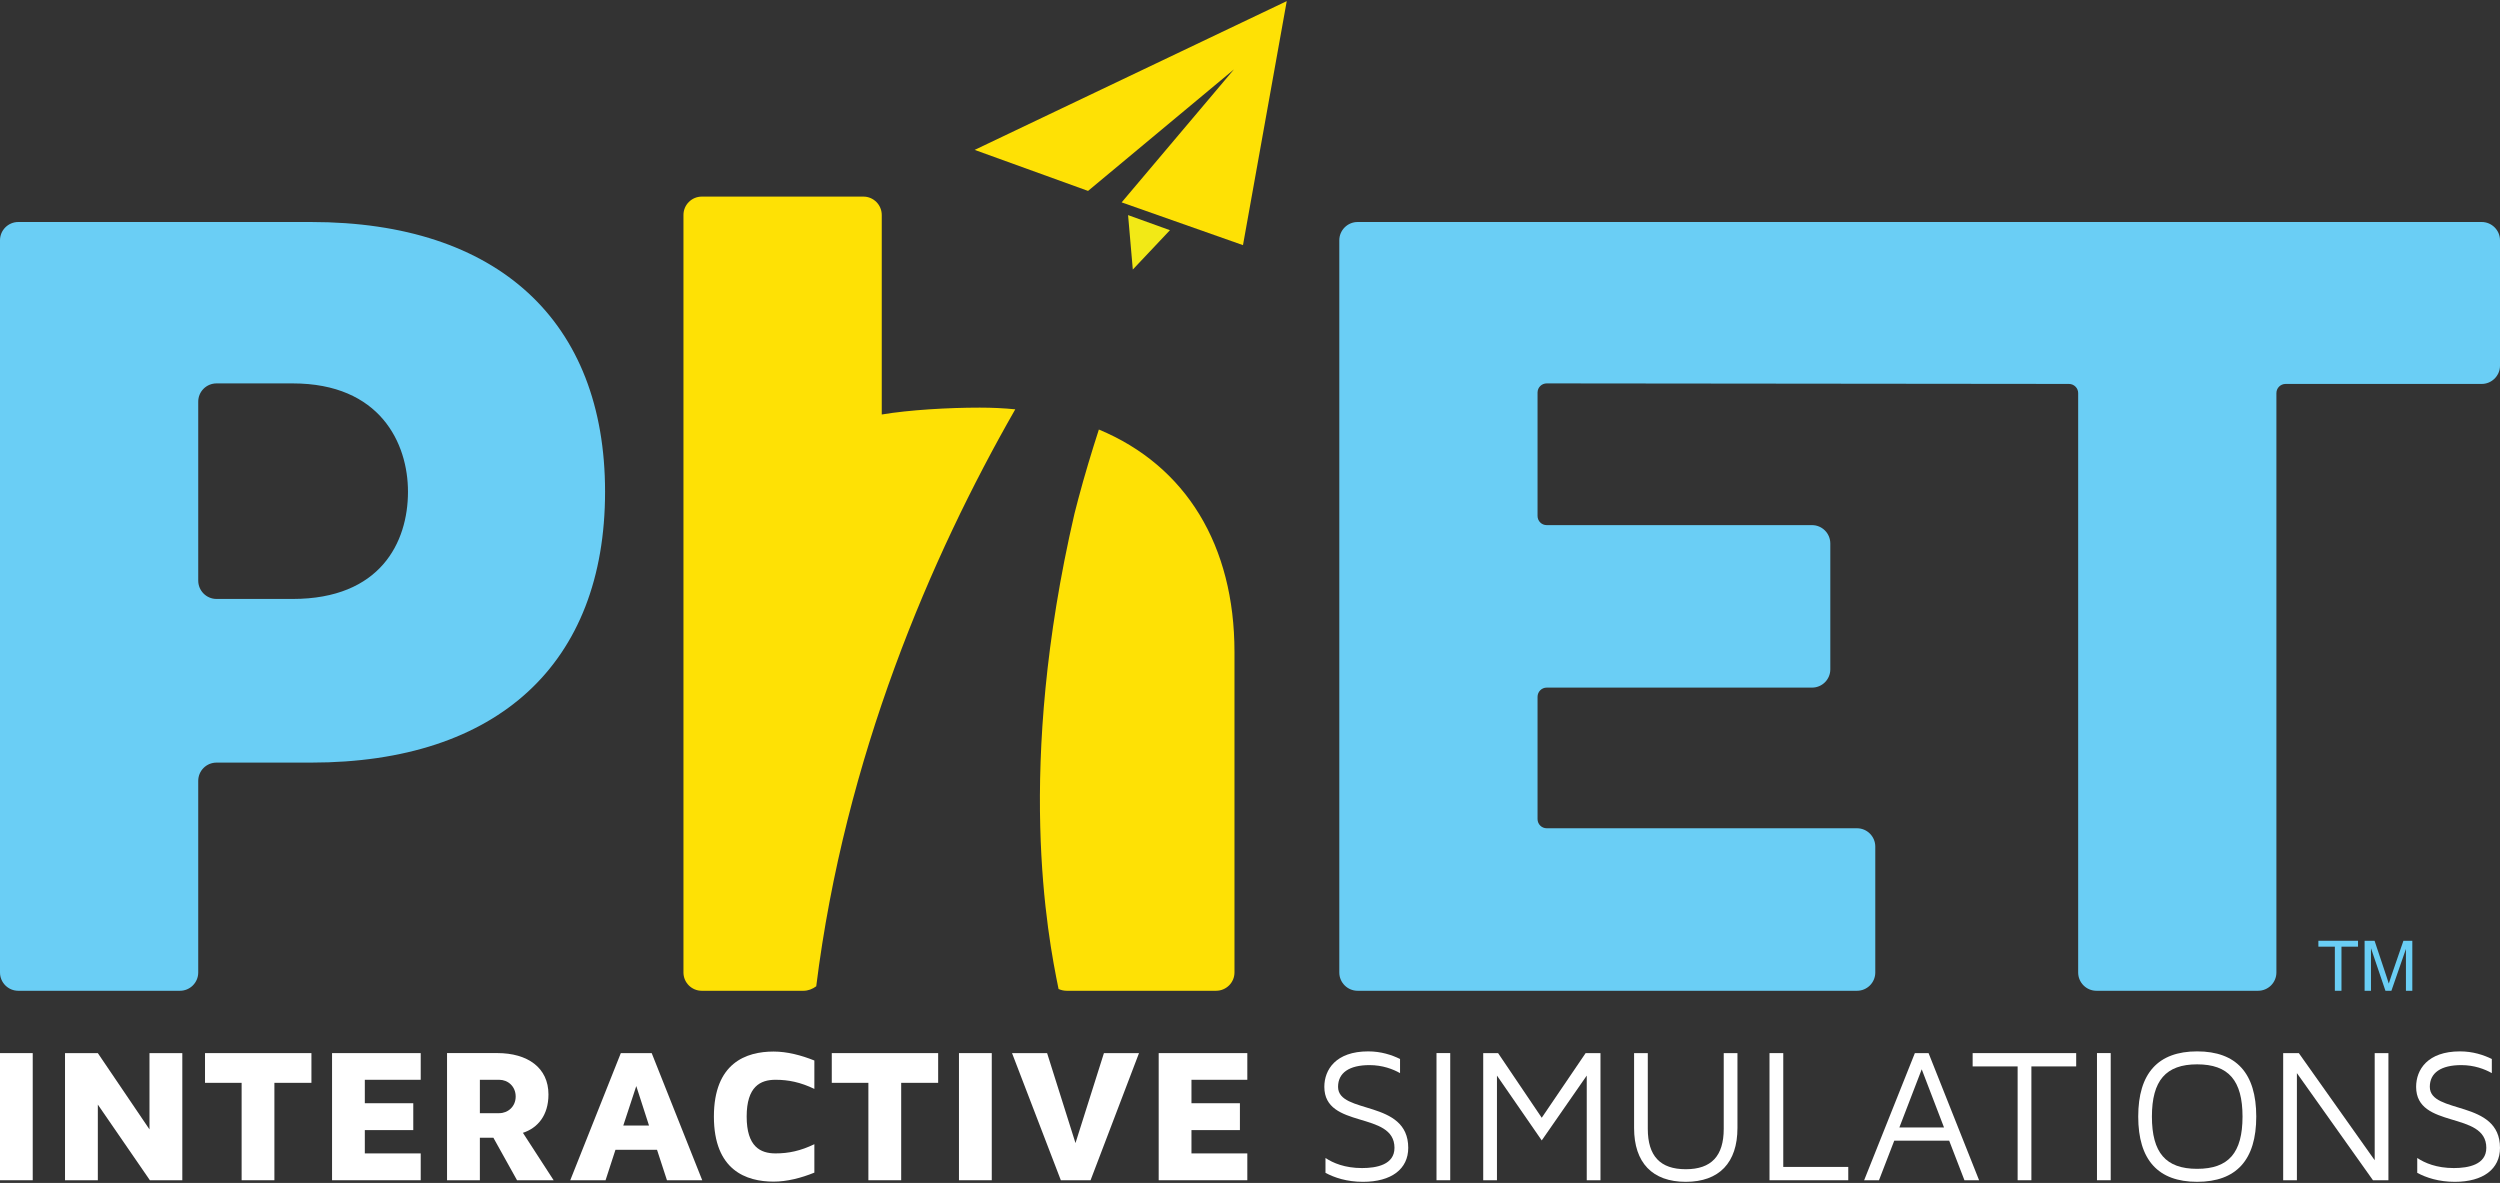 <?xml version="1.0" encoding="utf-8"?>
<!-- Generator: Adobe Illustrator 16.0.4, SVG Export Plug-In . SVG Version: 6.00 Build 0)  -->
<!DOCTYPE svg PUBLIC "-//W3C//DTD SVG 1.1//EN" "http://www.w3.org/Graphics/SVG/1.1/DTD/svg11.dtd">
<svg version="1.1" id="Layer_1" xmlns="http://www.w3.org/2000/svg" xmlns:xlink="http://www.w3.org/1999/xlink" x="0px" y="0px"
	 width="569.562px" height="269.505px" viewBox="0 0 569.562 269.505" enable-background="new 0 0 569.562 269.505"
	 xml:space="preserve">
<rect x="0" y="0" width="569.562" height="269.505" fill="#333333" stroke="none"/>
<g>
	<g>
		<rect y="239.925" fill="#FFFFFF" width="7.455" height="28.963"/>
		<polygon fill="#FFFFFF" points="34.056,257.304 22.288,239.925 14.812,239.925 14.812,268.888 22.288,268.888 22.288,251.649 
			34.15,268.888 41.535,268.888 41.535,239.925 34.056,239.925 		"/>
		<polygon fill="#FFFFFF" points="46.707,246.696 55.048,246.696 55.048,268.888 62.514,268.888 62.514,246.696 70.951,246.696 
			70.951,239.925 46.707,239.925 		"/>
		<polygon fill="#FFFFFF" points="75.649,268.888 95.848,268.888 95.848,262.775 83.114,262.775 83.114,257.464 94.154,257.464 
			94.154,251.342 83.114,251.342 83.114,246.002 95.848,246.002 95.848,239.925 75.649,239.925 		"/>
		<path fill="#FFFFFF" d="M124.953,249.347c0-6.122-4.772-9.431-11.675-9.431h-11.431v28.972h7.479v-9.678h3.082l5.385,9.678h8.34
			l-6.999-10.804C122.49,256.989,124.953,254.125,124.953,249.347z M113.751,253.607h-4.425v-7.604h4.425
			c1.942,0,3.733,1.476,3.733,3.822C117.484,252.123,115.693,253.607,113.751,253.607z"/>
		<path fill="#FFFFFF" d="M141.438,239.925l-11.52,28.963h8.044l2.255-6.939h9.467l2.265,6.939h8.037l-11.514-28.963H141.438z
			 M142,256.426l2.959-8.992l2.902,8.992H142z"/>
		<path fill="#FFFFFF" d="M162.644,254.386c0,12.244,7.378,14.817,13.596,14.817c3.084,0,6.261-0.824,9.292-2.047v-6.478
			c-3.171,1.527-5.865,2.096-8.854,2.096c-3.439,0-6.568-1.526-6.568-8.389c0-6.865,3.129-8.384,6.568-8.384
			c2.989,0,5.683,0.562,8.854,2.08v-6.471c-3.031-1.211-6.208-2.04-9.292-2.04C170.022,239.572,162.644,242.132,162.644,254.386z"/>
		<polygon fill="#FFFFFF" points="189.499,246.696 197.839,246.696 197.839,268.888 205.312,268.888 205.312,246.696 
			213.735,246.696 213.735,239.925 189.499,239.925 		"/>
		<rect x="218.476" y="239.925" fill="#FFFFFF" width="7.472" height="28.963"/>
		<polygon fill="#FFFFFF" points="245.022,260.421 238.556,239.925 230.566,239.925 241.685,268.888 248.457,268.888 
			259.494,239.925 251.503,239.925 		"/>
		<polygon fill="#FFFFFF" points="263.978,268.888 284.17,268.888 284.17,262.775 271.445,262.775 271.445,257.464 282.482,257.464 
			282.482,251.342 271.445,251.342 271.445,246.002 284.17,246.002 284.17,239.925 263.978,239.925 		"/>
		<path fill="#FFFFFF" d="M304.843,247.609c0-3.213,2.566-4.952,7.173-4.952c2.953,0,5.339,0.913,6.948,1.826v-3.222
			c-1.863-0.916-4.309-1.731-7.258-1.731c-7.381,0-9.99,4.173-9.99,8.079c0,9.695,15.981,5.429,15.981,13.897
			c0,3.826-4.03,4.606-7.391,4.606c-3.938,0-6.632-1.167-8.327-2.3v3.389c2.04,1.095,4.865,2.046,8.555,2.046
			c6.475,0,10.299-2.922,10.299-7.741C320.833,250.429,304.843,253.949,304.843,247.609z"/>
		<rect x="327.271" y="239.917" fill="#FFFFFF" width="3.127" height="28.972"/>
		<polygon fill="#FFFFFF" points="351.245,254.654 341.302,239.925 337.913,239.925 337.913,268.888 341.044,268.888 
			341.044,245.045 351.245,259.818 361.5,245.045 361.5,268.888 364.628,268.888 364.628,239.925 361.245,239.925 		"/>
		<path fill="#FFFFFF" d="M392.709,257.165c0,6.21-2.827,9.213-8.651,9.213c-5.823,0-8.65-3.003-8.65-9.213v-17.239h-3.123v17.057
			c0,7.92,4.178,12.266,11.773,12.266c7.607,0,11.777-4.346,11.777-12.266v-17.057h-3.126V257.165z"/>
		<polygon fill="#FFFFFF" points="406.272,239.925 403.138,239.925 403.138,268.888 421.081,268.888 421.081,265.855 
			406.272,265.855 		"/>
		<path fill="#FFFFFF" d="M436.253,239.925l-11.557,28.963h3.383l3.479-9.02h12.512l3.479,9.02h3.337l-11.511-28.963H436.253z
			 M432.722,256.865l5.094-13.251l5.079,13.251H432.722z"/>
		<polygon fill="#FFFFFF" points="449.417,242.957 459.666,242.957 459.666,268.888 462.801,268.888 462.801,242.957 
			473.006,242.957 473.006,239.925 449.417,239.925 		"/>
		<rect x="477.744" y="239.917" fill="#FFFFFF" width="3.127" height="28.972"/>
		<path fill="#FFFFFF" d="M500.559,239.53c-8.902,0-13.418,4.991-13.418,14.856c0,9.857,4.516,14.861,13.418,14.861
			c8.949,0,13.473-5.004,13.473-14.861C514.031,244.521,509.508,239.53,500.559,239.53z M500.559,266.289
			c-7.121,0-10.299-3.646-10.299-11.902c0-8.21,3.178-11.903,10.299-11.903c7.174,0,10.344,3.693,10.344,11.903
			C510.902,262.642,507.732,266.289,500.559,266.289z"/>
		<polygon fill="#FFFFFF" points="541.014,264.331 523.729,239.925 520.164,239.925 520.164,268.888 523.291,268.888 
			523.291,244.483 540.619,268.888 544.141,268.888 544.141,239.925 541.014,239.925 		"/>
		<path fill="#FFFFFF" d="M553.572,247.609c0-3.213,2.561-4.952,7.174-4.952c2.949,0,5.338,0.913,6.953,1.826v-3.222
			c-1.871-0.916-4.303-1.731-7.26-1.731c-7.381,0-9.986,4.173-9.986,8.079c0,9.695,15.99,5.429,15.99,13.897
			c0,3.826-4.049,4.606-7.395,4.606c-3.949,0-6.641-1.167-8.34-2.3v3.389c2.043,1.095,4.873,2.046,8.561,2.046
			c6.471,0,10.293-2.922,10.293-7.741C569.562,250.429,553.572,253.949,553.572,247.609z"/>
	</g>
	<g>
		<path fill="#6ACEF5" d="M70.882,50.579H4.167C1.866,50.579,0,52.452,0,54.74v166.815c0,2.303,1.866,4.169,4.167,4.169h36.821
			c2.309,0,4.173-1.866,4.173-4.169v-43.639c0-2.32,1.86-4.176,4.176-4.176h21.544c42.549,0,66.969-22.587,66.969-61.716
			C137.851,73.166,113.431,50.579,70.882,50.579 M66.682,136.455H49.338c-2.316,0-4.176-1.875-4.176-4.184V91.515
			c0-2.309,1.86-4.166,4.176-4.166h17.344c19.95,0,26.267,13.65,26.267,24.676C92.949,123.591,86.632,136.455,66.682,136.455"/>
		<path fill="#6ACEF5" d="M565.395,50.579H309.302c-2.303,0-4.176,1.873-4.176,4.161v166.815c0,2.303,1.873,4.169,4.176,4.169
			h113.764c2.305,0,4.17-1.866,4.17-4.169v-28.678c0-2.304-1.865-4.178-4.17-4.178h-70.693c-1.151,0-2.082-0.931-2.082-2.089
			v-27.862c0-1.15,0.931-2.093,2.082-2.093h60.449c2.303,0,4.168-1.857,4.168-4.16v-28.678c0-2.305-1.865-4.18-4.168-4.18h-60.449
			c-1.151,0-2.082-0.932-2.082-2.087v-28.12c0-1.148,0.931-2.082,2.082-2.082l118.985,0.122c1.158,0,2.1,0.938,2.1,2.085v131.999
			c0,2.303,1.871,4.169,4.16,4.169h36.832c2.299,0,4.17-1.866,4.17-4.169V89.556c0-1.146,0.934-2.085,2.086-2.085h44.689
			c2.289,0,4.168-1.875,4.168-4.161V54.74C569.562,52.452,567.684,50.579,565.395,50.579"/>
		<path fill="#FEE105" d="M250.348,97.855c-1.674,5.188-3.257,10.438-4.684,15.795c-0.298,1.124-0.575,2.272-0.882,3.408
			c-13.423,58.008-6.144,95.92-3.615,108.266c0.605,0.256,1.215,0.4,1.843,0.4h34.042c2.303,0,4.192-1.866,4.192-4.169v-73.032
			C281.243,124.32,270.274,106.157,250.348,97.855"/>
		<path fill="#FEE105" d="M200.885,94.433V48.976c0-2.305-1.88-4.184-4.167-4.184h-36.836c-2.302,0-4.174,1.879-4.174,4.184v172.579
			c0,2.303,1.872,4.169,4.174,4.169h23.162c1.066,0,2.077-0.4,2.915-1.026c6.533-52.292,26.069-97.769,45.346-131.446
			c-2.617-0.258-5.295-0.385-8.108-0.385C216.125,92.867,207.187,93.375,200.885,94.433"/>
		<polygon fill="#FEE105" points="222.05,34.15 247.885,43.495 281.126,15.81 255.538,46.105 283.183,55.849 293.151,0.257 		"/>
		<polyline fill="#F2E916" points="258.082,61.409 257.003,49.007 266.542,52.445 		"/>
	</g>
	<g>
		<path fill="#6ACEF5" d="M531.938,225.724v-10.049h-3.752v-1.344h9.029v1.344h-3.77v10.049H531.938z"/>
		<path fill="#6ACEF5" d="M538.715,225.724v-11.393h2.27l2.695,8.066c0.25,0.752,0.432,1.313,0.545,1.687
			c0.129-0.415,0.332-1.023,0.605-1.826l2.729-7.927h2.027v11.393h-1.453v-9.535l-3.311,9.535h-1.359l-3.295-9.699v9.699H538.715z"
			/>
	</g>
</g>
</svg>
